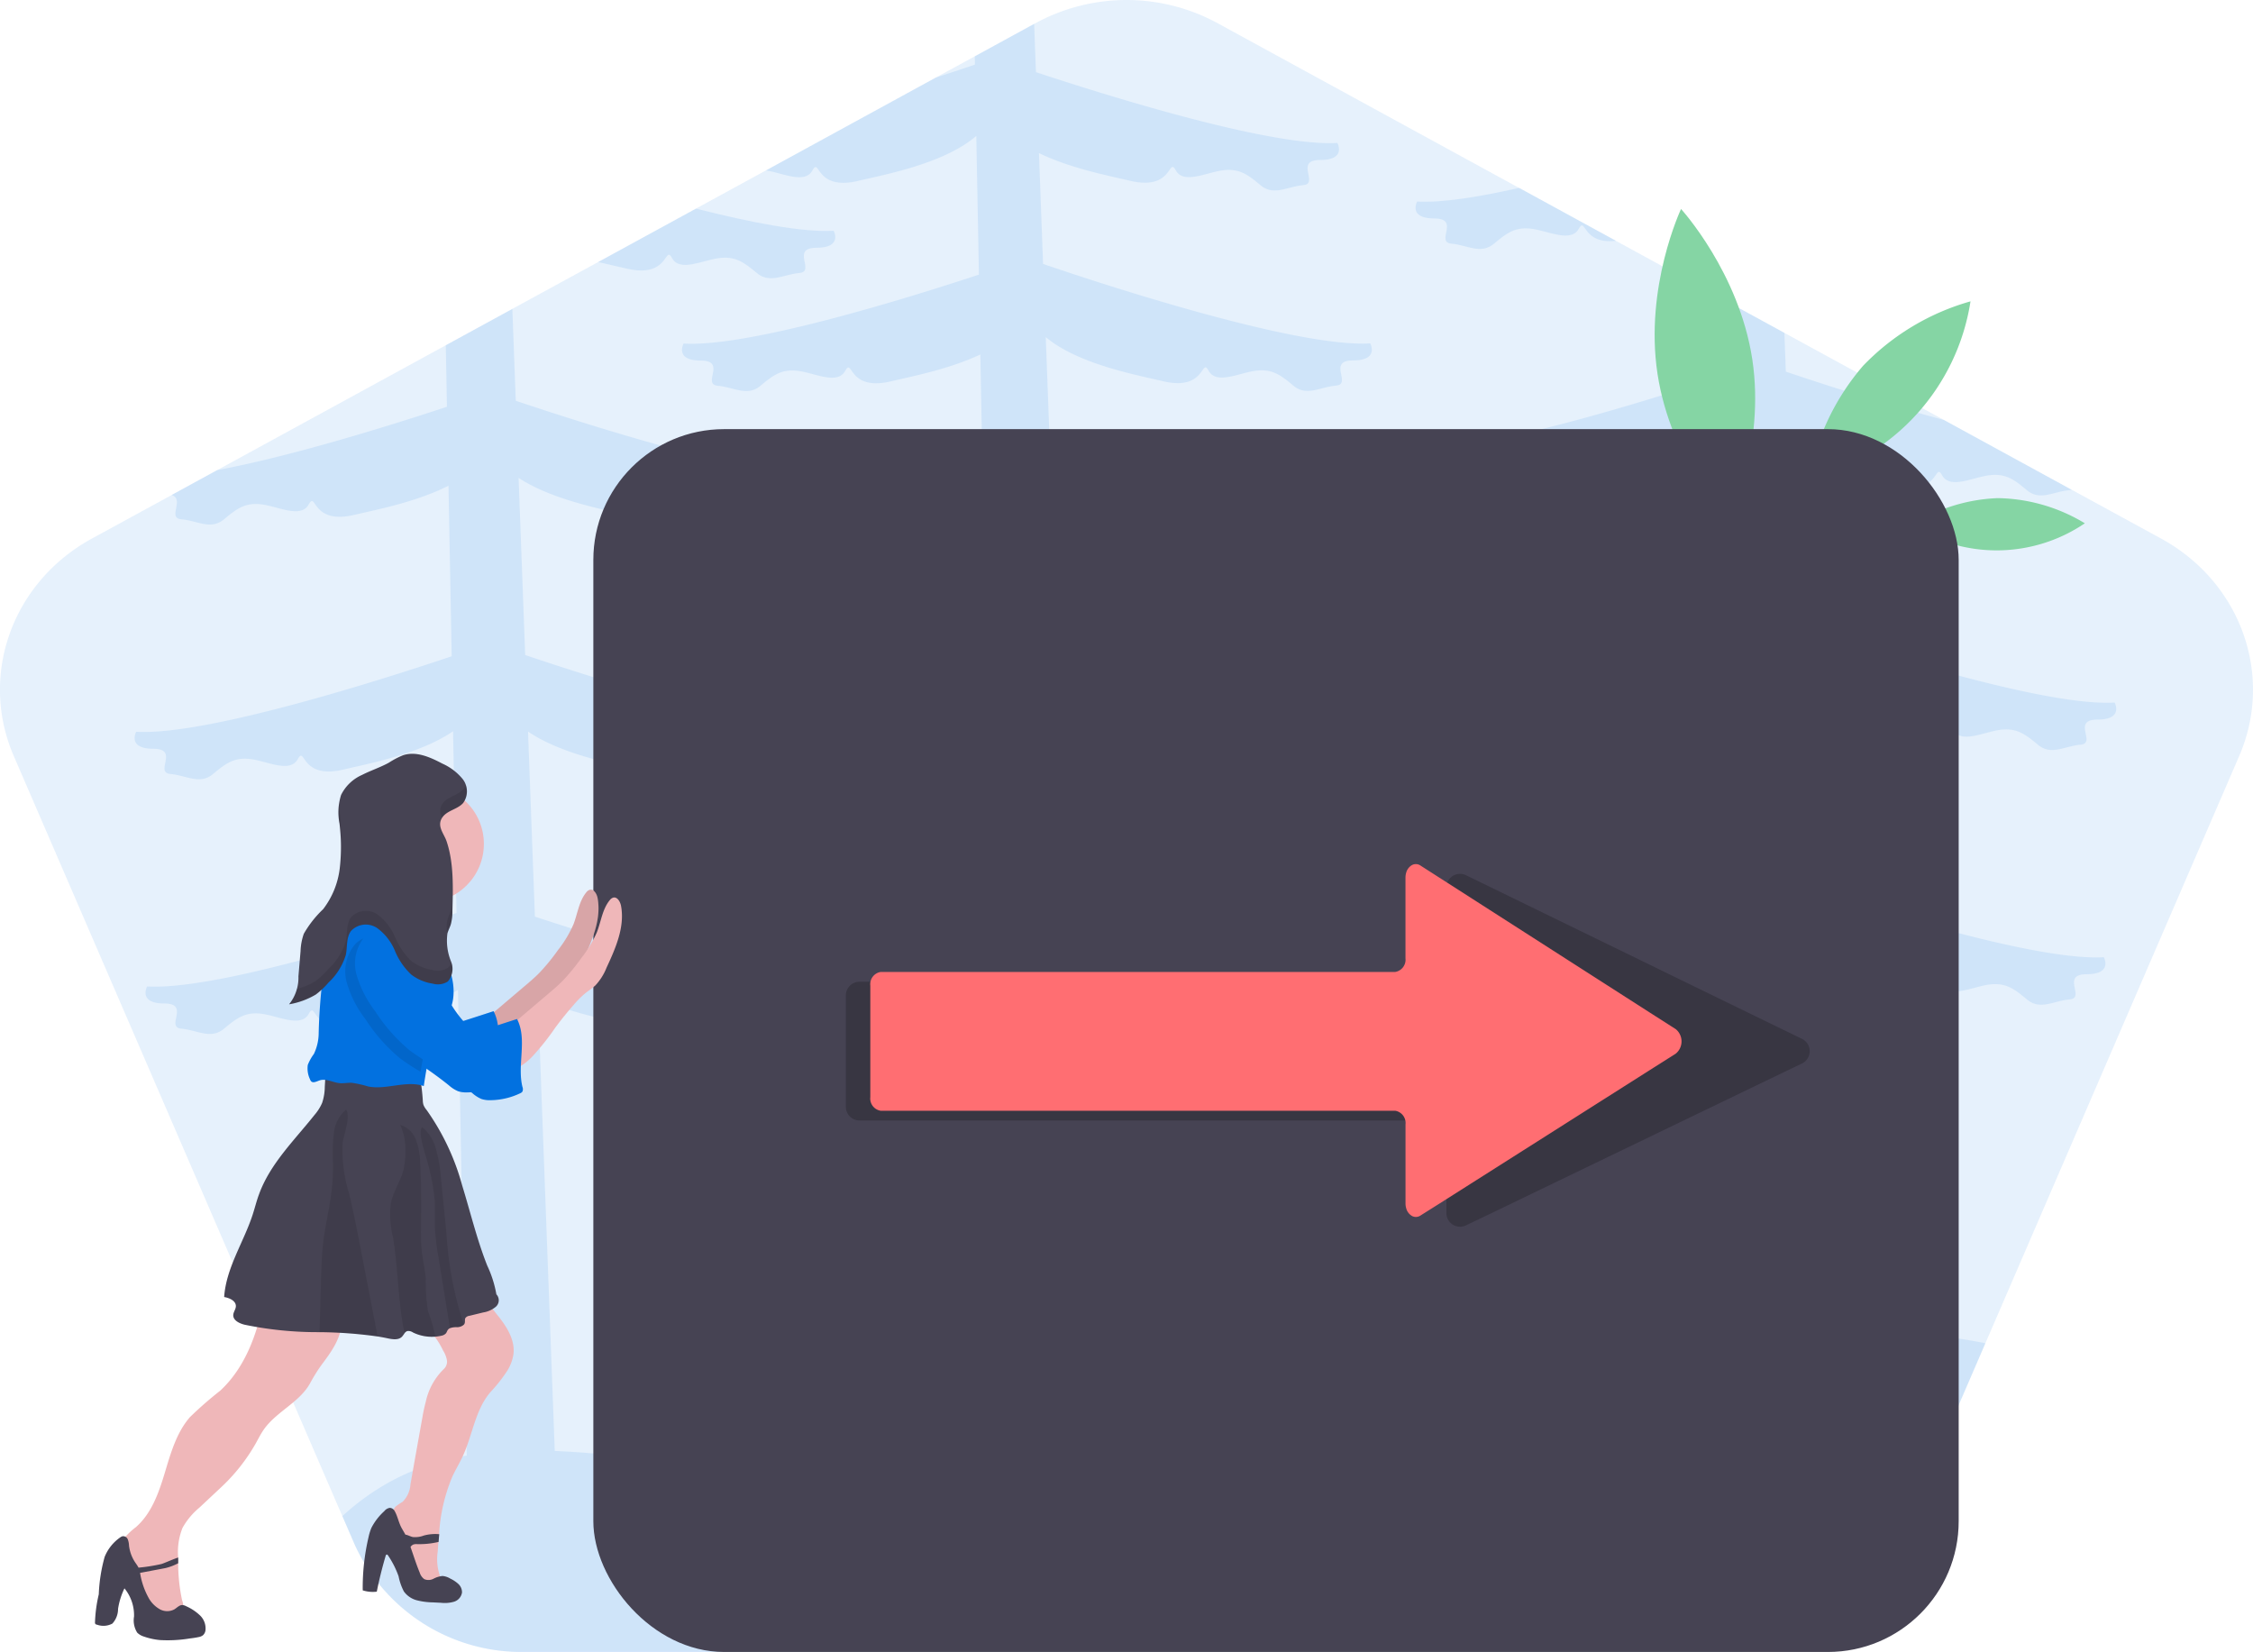 <svg xmlns="http://www.w3.org/2000/svg" width="282" height="206.758" viewBox="0 0 282 206.758">
  <defs>
    <style>
      .cls-1, .cls-8 {
        fill: #0271e0;
      }

      .cls-1, .cls-7, .cls-9 {
        opacity: 0.1;
      }

      .cls-2 {
        fill: #85d5a4;
      }

      .cls-3 {
        fill: #464353;
      }

      .cls-4 {
        opacity: 0.2;
      }

      .cls-5 {
        fill: #ff6e72;
      }

      .cls-6 {
        fill: #efb7b9;
      }
    </style>
  </defs>
  <g id="undraw_moving_forward_lhhd" transform="translate(0.002 0.018)">
    <path id="Path_301" data-name="Path 301" class="cls-1" d="M303.552,121.76l-31.768,73.5L260.914,220.4A22.9,22.9,0,0,1,239.775,233.9H88.781A22.9,22.9,0,0,1,67.643,220.4L66.127,216.9,25,121.76c-4.374-10.122-.193-21.759,9.779-27.211L44.759,89.1l5.706-3.117,28.61-15.628L87.407,65.8,98.15,59.937l12.241-6.687,8.738-4.77L140.4,36.857l4.88-2.66,7.427-4.058.208-.11a23.828,23.828,0,0,1,22.737,0L213.42,50.666l12.122,6.623h0l12.439,6.794,8.628,4.711,19.967,10.9h0l15.989,8.735h0l11.2,6.112C303.745,99.993,307.926,111.638,303.552,121.76Z" transform="translate(-23.28 -27.16)"/>
    <path id="Path_302" data-name="Path 302" class="cls-1" d="M333.036,141.438c-.917-.22-2.139-.489-3.516-.812l12.241-6.687c6.8,1.731,13.339,3,17.234,2.77,0,0,1.169,2.132-2.137,2.132s-.1,2.968-2.142,3.154-3.694,1.389-5.347,0-2.721-2.132-4.763-1.856-4.863,1.76-5.836,0S338.48,142.734,333.036,141.438Z" transform="translate(-254.65 -107.848)"/>
    <path id="Path_303" data-name="Path 303" class="cls-1" d="M748.18,125.021c3.027.178,7.662-.55,12.772-1.711l12.122,6.623c-4.291.516-3.767-3.129-4.67-1.494-.978,1.76-3.794.276-5.836,0s-3.11.462-4.762,1.856-3.306.183-5.347,0,1.164-3.154-2.142-3.154S748.18,125.021,748.18,125.021Z" transform="translate(-570.803 -99.817)"/>
    <path id="Path_304" data-name="Path 304" class="cls-1" d="M337.883,126.459c3.305,0,2.139-2.134,2.139-2.134-9.022.54-32.294-7.014-39.981-9.611l-.824-22.172c4.178,2.758,10.476,3.912,13.474,4.645,5.445,1.3,4.765-3.061,5.736-1.3s3.792.276,5.836,0,3.11.462,4.763,1.853,3.305.183,5.347,0a1.276,1.276,0,0,0,.267-.046L318.65,88.959h0c-7.946-2.137-15.8-4.7-19.786-6.051l-.181-4.851-8.628-4.711.193,10.317c-9.334,3.083-29.319,9.29-37.529,8.8,0,0-1.169,2.132,2.137,2.132s.1,2.968,2.142,3.154,3.694,1.391,5.347,0,2.721-2.132,4.763-1.853,4.863,1.76,5.836,0,.291,2.594,5.736,1.3c2.611-.623,7.718-1.587,11.757-3.645l.4,21.346c-8.141,2.738-30.644,9.973-39.487,9.444,0,0-1.166,2.134,2.139,2.134s.1,2.968,2.139,3.151,3.694,1.391,5.347,0,2.724-2.132,4.765-1.853,4.86,1.76,5.833,0,.291,2.594,5.738,1.3c3.054-.733,9.535-1.924,13.691-4.792l.428,22.737c-8.706,2.9-30.14,9.7-38.722,9.19,0,0-1.169,2.132,2.137,2.132s.122,2.953,2.151,3.149,3.694,1.389,5.347,0,2.721-2.134,4.763-1.856,4.863,1.76,5.836,0,.291,2.594,5.736,1.3c2.873-.685,8.777-1.785,12.943-4.3l.946,50.173h0c-9.836,3.205-19.3,7.74-29.583,9.127-17.178,2.315-34.717-4.4-51.819-4.23l-1.35-36.3c3.912,1.826,8.6,2.716,11.056,3.3,5.447,1.3,4.767-3.059,5.738-1.3s3.792.276,5.833,0,3.112.462,4.765,1.856,3.305.183,5.347,0S241.39,176.1,244.7,176.1s2.137-2.132,2.137-2.132c-8.171.489-28-5.655-37.406-8.75l-.861-23.163c4.178,2.851,10.623,4.039,13.667,4.765,5.445,1.3,4.765-3.059,5.736-1.3s3.794.276,5.836,0,3.11.462,4.763,1.856,3.305.181,5.349,0-1.166-3.154,2.139-3.154,2.137-2.132,2.137-2.132c-9.026.538-32.292-7.017-39.978-9.613l-.826-22.172c4.181,2.758,10.479,3.912,13.474,4.645,5.447,1.3,4.767-3.061,5.738-1.3s3.792.276,5.833,0,3.112.462,4.765,1.853,3.305.183,5.347,0-1.164-3.151,2.142-3.151,2.137-2.132,2.137-2.132c-8.946.528-31.91-6.9-39.775-9.564l-.821-22.06c4.073,3.393,11.356,4.723,14.65,5.508,5.447,1.3,4.767-3.059,5.738-1.3s3.792.276,5.833,0,3.112.462,4.765,1.856,3.305.183,5.347,0-1.164-3.154,2.142-3.154,2.137-2.132,2.137-2.132c-9.449.565-34.5-7.74-40.951-9.943l-.513-13.875c3.973,1.936,8.86,2.86,11.393,3.464,5.445,1.3,4.765-3.061,5.736-1.3s3.794.276,5.836,0,3.11.462,4.763,1.853,3.305.183,5.347,0-1.164-3.154,2.142-3.154,2.137-2.132,2.137-2.132c-8.271.489-28.485-5.8-37.731-8.86l-.225-6.046-7.43,4.061.02,1.037c-1.188.4-2.868.978-4.89,1.623L171.2,57.734c2.041.279,4.853,1.755,5.824,0s.291,2.594,5.738,1.3c3.325-.795,10.726-2.144,14.774-5.623l.328,17.358c-9.569,3.151-28.918,9.112-36.964,8.623,0,0-1.166,2.132,2.139,2.132s.1,2.968,2.139,3.154,3.7,1.389,5.349,0,2.721-2.132,4.763-1.856,4.863,1.76,5.836,0,.291,2.594,5.736,1.3c2.486-.592,7.244-1.5,11.18-3.359l.389,20.666c-9.334,3.083-29.319,9.29-37.531,8.8,0,0-1.166,2.132,2.139,2.132s.1,2.968,2.139,3.151,3.7,1.391,5.349,0,2.721-2.132,4.763-1.853,4.863,1.76,5.836,0,.291,2.594,5.736,1.3c2.609-.621,7.718-1.587,11.755-3.645l.4,21.346c-8.144,2.721-30.646,9.963-39.487,9.437,0,0-1.169,2.132,2.137,2.132s.1,2.968,2.142,3.154,3.694,1.389,5.347,0,2.721-2.132,4.763-1.856,4.863,1.76,5.836,0,.291,2.594,5.738,1.3c3.051-.733,9.535-1.924,13.7-4.792l.428,22.749c-8.711,2.907-30.14,9.7-38.724,9.19,0,0-1.166,2.132,2.139,2.132s.1,2.968,2.139,3.154,3.7,1.389,5.349,0,2.721-2.132,4.763-1.856,4.863,1.76,5.836,0,.291,2.594,5.736,1.3c2.873-.685,8.777-1.785,12.943-4.3l.733,38.455h0l-.31.068c-6.931,1.582-13.349,4.851-20.317,6.207-11.369,2.222-23.564-.68-35.133-1.139l-2.11-56.694c3.912,1.826,8.6,2.716,11.058,3.3,5.445,1.3,4.765-3.059,5.736-1.3s3.792.276,5.836,0,3.11.462,4.763,1.856,3.305.183,5.347,0S174.242,162,177.547,162s2.137-2.132,2.137-2.132c-8.171.489-28-5.655-37.394-8.75l-.861-23.163c4.176,2.851,10.623,4.039,13.664,4.765,5.447,1.3,4.767-3.059,5.736-1.3s3.794.276,5.836,0,3.112.462,4.765,1.856,3.305.181,5.347,0-1.166-3.154,2.139-3.154,2.139-2.132,2.139-2.132c-9.029.538-32.294-7.017-39.981-9.613l-.826-22.172c4.181,2.76,10.479,3.912,13.476,4.645,5.445,1.3,4.765-3.061,5.736-1.3s3.792.276,5.836,0,3.122.447,4.763,1.841,3.305.181,5.347,0-1.164-3.154,2.142-3.154,2.137-2.132,2.137-2.132c-8.956.535-31.922-6.9-39.79-9.552l-.428-11.491-8.332,4.545.144,7.7c-6.819,2.254-19.314,6.171-28.761,7.926l-5.706,3.117c1.692.553-.582,2.873,1.222,3.039,2.041.181,3.694,1.389,5.347,0s2.721-2.134,4.763-1.856,4.863,1.76,5.836,0,.291,2.594,5.736,1.3c2.611-.621,7.718-1.587,11.757-3.645l.4,21.346c-8.141,2.738-30.644,9.975-39.487,9.447,0,0-1.166,2.132,2.139,2.132s.1,2.968,2.139,3.154,3.694,1.389,5.347,0,2.724-2.132,4.765-1.856,4.86,1.76,5.833,0,.291,2.594,5.738,1.3c3.054-.733,9.535-1.924,13.7-4.792l.43,22.749c-8.706,2.907-30.14,9.7-38.722,9.19,0,0-1.169,2.132,2.137,2.132s.1,2.968,2.142,3.154,3.694,1.389,5.347,0,2.721-2.132,4.763-1.856,4.863,1.76,5.836,0,.291,2.594,5.736,1.3c2.873-.685,8.777-1.785,12.943-4.3l1.1,58.285h0a31.487,31.487,0,0,0-8.476,2.689,30.05,30.05,0,0,0-7.09,4.89l1.516,3.508a22.9,22.9,0,0,0,21.138,13.491H291.834a22.9,22.9,0,0,0,21.138-13.491l10.87-25.145a57.127,57.127,0,0,0-20.485-.435h0l-1.711-46.452c3.912,1.826,8.6,2.714,11.058,3.3,5.445,1.3,4.765-3.061,5.736-1.3s3.792.276,5.836,0,3.11.462,4.763,1.856,3.305.181,5.347,0-1.164-3.154,2.142-3.154,2.137-2.132,2.137-2.132c-8.171.489-28-5.655-37.394-8.75l-.861-23.163c4.176,2.848,10.623,4.039,13.664,4.765,5.447,1.3,4.767-3.061,5.736-1.3s3.794.276,5.836,0,3.112.462,4.765,1.853,3.305.183,5.347,0S334.578,126.459,337.883,126.459Z" transform="translate(-75.339 -36.414)"/>
    <path id="Path_305" data-name="Path 305" class="cls-2" d="M882.6,152.955c1.653,10.894-2.934,20.627-2.934,20.627s-7.278-7.931-8.931-18.825,2.946-20.627,2.946-20.627S880.945,142.061,882.6,152.955Z" transform="translate(-663.273 -107.991)"/>
    <path id="Path_306" data-name="Path 306" class="cls-2" d="M1012.623,282.147a21.652,21.652,0,0,1,10.894,3.149,19.666,19.666,0,0,1-21.718.237A21.637,21.637,0,0,1,1012.623,282.147Z" transform="translate(-762.567 -219.82)"/>
    <path id="Path_307" data-name="Path 307" class="cls-2" d="M956.193,189.478a29.94,29.94,0,0,0-6.762,14.151,27.214,27.214,0,0,0,20.209-22.219A29.939,29.939,0,0,0,956.193,189.478Z" transform="translate(-723.001 -143.712)"/>
    <rect id="Rectangle_116" data-name="Rectangle 116" class="cls-3" width="170.895" height="153.048" rx="16.37" transform="translate(74.264 53.692)"/>
    <g id="Group_247" data-name="Group 247" class="cls-4" transform="translate(105.872 109.353)">
      <path id="Path_308" data-name="Path 308" d="M535.914,498.222l-4.3,2.068L496.9,517.028l-3.063,1.467a1.712,1.712,0,0,1-2.315-.9,1.68,1.68,0,0,1-.122-.633v-9.887a1.711,1.711,0,0,0-1.7-1.711H417.941a1.711,1.711,0,0,1-1.711-1.7v-13.96A1.711,1.711,0,0,1,417.941,488H489.7a1.711,1.711,0,0,0,1.7-1.7V476.189a1.68,1.68,0,0,1,.122-.633,1.711,1.711,0,0,1,2.32-.892l3.059,1.489,34.717,16.914,4.305,2.09a1.711,1.711,0,0,1-.007,3.066Z" transform="translate(-416.23 -474.496)"/>
    </g>
    <path id="Path_309" data-name="Path 309" class="cls-5" d="M504.044,493.222l-3.266,2.068L474.4,512.028l-2.328,1.467a1.019,1.019,0,0,1-1.026.049,1.557,1.557,0,0,1-.733-.946,2.152,2.152,0,0,1-.093-.633v-9.887a1.553,1.553,0,0,0-1.291-1.711H404.531a1.546,1.546,0,0,1-1.3-1.7v-13.96a1.549,1.549,0,0,1,1.3-1.711h64.394a1.549,1.549,0,0,0,1.291-1.7V471.189a2.152,2.152,0,0,1,.093-.633,1.555,1.555,0,0,1,.736-.945,1.019,1.019,0,0,1,1.027.053l2.324,1.489,26.382,16.913,3.272,2.09a1.988,1.988,0,0,1-.006,3.066Z" transform="translate(-294.299 -361.365)"/>
    <path id="Path_310" data-name="Path 310" class="cls-6" d="M113.15,695.529c.083,2.044-1.222,3.855-2.445,5.484a20.54,20.54,0,0,0-1.5,2.4c-1.345,2.4-4.234,3.535-5.8,5.794-.379.548-.672,1.149-1,1.729a23.094,23.094,0,0,1-4.225,5.379l-2.829,2.65a8.92,8.92,0,0,0-2.1,2.523,8.121,8.121,0,0,0-.543,3.729v.711a22.253,22.253,0,0,0,.489,4.616,2.37,2.37,0,0,1,.083,1.467,1.914,1.914,0,0,1-1.249.932,2.68,2.68,0,0,1-1.711.115,2.863,2.863,0,0,1-1.274-1.139c-1.65-2.274-2.32-5.08-3.3-7.714a1.736,1.736,0,0,1,.377-1.631,9.392,9.392,0,0,1,1.291-1.178c1.956-1.711,2.858-4.278,3.606-6.757s1.467-5.073,3.166-7.019a47.513,47.513,0,0,1,3.787-3.308c3.068-2.841,4.6-6.987,5.4-11.095a8.388,8.388,0,0,1,2.86-.037l5.044.67a2.281,2.281,0,0,1,1.5.592A1.816,1.816,0,0,1,113.15,695.529Z" transform="translate(-70.408 -530.278)"/>
    <path id="Path_311" data-name="Path 311" class="cls-6" d="M239.182,695.666a5.361,5.361,0,0,1-.79,2.142,19.254,19.254,0,0,1-2.068,2.628c-1.927,2.2-2.252,5.359-3.479,8.022-.4.866-.892,1.682-1.3,2.543a21.637,21.637,0,0,0-1.677,7.259c-.029.323-.056.646-.081.966-.034.4-.061.8-.09,1.193a6.276,6.276,0,0,0,.3,3.1,3.8,3.8,0,0,1,.614,1.435,2.4,2.4,0,0,1-2.934.054,5.907,5.907,0,0,1-1.863-2.53,23.277,23.277,0,0,1-1.748-5.552,2.362,2.362,0,0,1,.325-2.11,8.916,8.916,0,0,1,.919-.626,3.448,3.448,0,0,0,.978-2.2q.733-4.156,1.484-8.313a20.179,20.179,0,0,1,.433-2.012,8.053,8.053,0,0,1,2.257-4.088,1.249,1.249,0,0,0,.379-1.147,3.478,3.478,0,0,0-.469-1.164,9.9,9.9,0,0,0-3.582-4.093,18.507,18.507,0,0,1,5.64-3.232,2.239,2.239,0,0,1,1.161-.2,1.971,1.971,0,0,1,.6.245,10.386,10.386,0,0,1,2.768,2.577C238.175,692.041,239.385,693.772,239.182,695.666Z" transform="translate(-174.911 -526.249)"/>
    <path id="Path_312" data-name="Path 312" class="cls-3" d="M85.023,823.482a6.032,6.032,0,0,0-1.711-1.137,1.185,1.185,0,0,0-.465-.154c-.394-.02-.689.335-1.027.54a1.9,1.9,0,0,1-1.795,0,3.667,3.667,0,0,1-1.337-1.281,9.463,9.463,0,0,1-1.159-3.284l3.134-.592a6.6,6.6,0,0,0,1.638-.616v-.711c-.579.174-1.809.733-2.1.809a21.841,21.841,0,0,1-2.865.455c-.149-.3-.364-.553-.538-.844a4.807,4.807,0,0,1-.653-1.914,2.418,2.418,0,0,0-.154-.782.621.621,0,0,0-.66-.389.839.839,0,0,0-.281.139,5.452,5.452,0,0,0-1.956,2.445,20.27,20.27,0,0,0-.733,4.682,17.661,17.661,0,0,0-.474,3.523.244.244,0,0,0,.244.276,2.351,2.351,0,0,0,1.934-.137,2.72,2.72,0,0,0,.709-1.841,9.045,9.045,0,0,1,.8-2.567,5.313,5.313,0,0,1,1.2,3.523,2.865,2.865,0,0,0,.4,2.024,2.039,2.039,0,0,0,.843.489,8.418,8.418,0,0,0,1.99.435,16.859,16.859,0,0,0,3.692-.191c.386-.049.775-.1,1.159-.183a1.222,1.222,0,0,0,.54-.225,1,1,0,0,0,.318-.618A2.254,2.254,0,0,0,85.023,823.482Z" transform="translate(-59.999 -621.324)"/>
    <path id="Path_313" data-name="Path 313" class="cls-3" d="M220.924,808.573a4.023,4.023,0,0,0-1-.665,2.277,2.277,0,0,0-.978-.33,3.074,3.074,0,0,0-1.132.347,1.339,1.339,0,0,1-1.149.049,1.557,1.557,0,0,1-.57-.809c-.44-1.051-.773-2.146-1.156-3.217a.807.807,0,0,1,.379-.315,1.192,1.192,0,0,1,.372-.044,10.575,10.575,0,0,0,2.765-.274c.024-.32.051-.643.081-.966a5.409,5.409,0,0,0-1.936.169,3.062,3.062,0,0,1-1.372.186c-.318-.066-.619-.259-.929-.3-.147-.271-.306-.533-.457-.8-.386-.685-.506-1.482-.883-2.144a.734.734,0,0,0-.606-.408,1.056,1.056,0,0,0-.689.406,7.368,7.368,0,0,0-1.621,2.1,6.4,6.4,0,0,0-.352,1.139,27.792,27.792,0,0,0-.733,6.679,4.157,4.157,0,0,0,1.76.166q.455-2.269,1.112-4.491a.225.225,0,0,1,.086-.139c.1-.051.2.054.244.147a11.437,11.437,0,0,1,1.286,2.555,7.007,7.007,0,0,0,.663,1.9,2.908,2.908,0,0,0,1.64,1.11,8.716,8.716,0,0,0,2,.259l1,.049a4.187,4.187,0,0,0,1.618-.127,1.439,1.439,0,0,0,1.017-1.159A1.423,1.423,0,0,0,220.924,808.573Z" transform="translate(-163.559 -610.348)"/>
    <path id="Path_314" data-name="Path 314" class="cls-3" d="M172.028,603.435a3.194,3.194,0,0,1-1.587.719l-1.738.423a.711.711,0,0,0-.489.276c-.1.181-.029.408-.078.609a.516.516,0,0,1-.11.215,1.267,1.267,0,0,1-.895.32,2.293,2.293,0,0,0-.843.125.682.682,0,0,0-.284.23c-.088.127-.125.284-.218.406a1.008,1.008,0,0,1-.6.313,5.24,5.24,0,0,1-.733.112,5.379,5.379,0,0,1-2.812-.53,1,1,0,0,0-.7-.169.68.68,0,0,0-.35.281,4.411,4.411,0,0,1-.291.4c-.45.489-1.222.357-1.87.22-.4-.086-.8-.159-1.2-.225a55.093,55.093,0,0,0-7.278-.54,45.01,45.01,0,0,1-9.361-.927c-.665-.161-1.467-.543-1.435-1.222.022-.389.33-.733.328-1.115,0-.665-.814-1.022-1.467-1.132.245-3.633,2.418-6.814,3.555-10.268.284-.858.489-1.738.809-2.587,1.384-3.824,4.423-6.758,6.951-9.941a5.947,5.947,0,0,0,.944-1.489,6.491,6.491,0,0,0,.335-2.012l.139-2.393a42.289,42.289,0,0,1,11.056.687.751.751,0,0,1,.773.733q.213,1.313.3,2.638a2.178,2.178,0,0,0,.083.577,2.393,2.393,0,0,0,.4.653,29.869,29.869,0,0,1,4.45,9.447c1.027,3.335,1.843,6.763,3.134,10.024a14.147,14.147,0,0,1,1.144,3.594A1.078,1.078,0,0,1,172.028,603.435Z" transform="translate(-109.962 -439.908)"/>
    <path id="Path_315" data-name="Path 315" class="cls-7" d="M194.118,623.59a55.072,55.072,0,0,0-7.278-.54q.1-3.374.2-6.748c.046-1.5.09-2.995.269-4.479.244-2.112.768-4.183,1.027-6.293a27.9,27.9,0,0,0,.2-3.643,21.329,21.329,0,0,1,.1-3.709,4.387,4.387,0,0,1,1.535-2.978c.621.851-.332,3.227-.445,4.244a18.792,18.792,0,0,0,.834,6.3c.592,2.486,1.076,5,1.557,7.508Q193.123,618.419,194.118,623.59Z" transform="translate(-146.853 -456.336)"/>
    <path id="Path_316" data-name="Path 316" class="cls-7" d="M228.585,629.52a5.379,5.379,0,0,1-2.812-.531,1,1,0,0,0-.7-.169.68.68,0,0,0-.35.281c-.826-3.924-.782-8.007-1.435-11.98a11.863,11.863,0,0,1-.284-4.261c.293-1.5,1.24-2.8,1.609-4.288a11.437,11.437,0,0,0,.208-2.987,7.175,7.175,0,0,0-.638-2.565,2.958,2.958,0,0,1,1.929,1.768,8.324,8.324,0,0,1,.565,3.024c.137,2.491.159,4.985.122,7.479a27.667,27.667,0,0,0,.078,3.489c.127,1.142.408,2.264.5,3.408a24.8,24.8,0,0,0,.281,4.117A20.674,20.674,0,0,1,228.585,629.52Z" transform="translate(-174.093 -462.245)"/>
    <path id="Path_317" data-name="Path 317" class="cls-7" d="M244.072,628.837a1.267,1.267,0,0,1-.895.32,2.293,2.293,0,0,0-.843.125q-.733-4.474-1.45-8.943a30.374,30.374,0,0,1-.421-3.318c-.064-1.289.037-2.579-.054-3.865a27.137,27.137,0,0,0-.885-4.645c-.225-.912-1.257-3.631-.68-4.4a5.226,5.226,0,0,1,1.753,2.819,17.977,17.977,0,0,1,.6,3.511l.689,6.9a45.213,45.213,0,0,0,2.107,11.281C244.021,628.693,244.048,628.776,244.072,628.837Z" transform="translate(-186.013 -463.068)"/>
    <path id="Path_318" data-name="Path 318" class="cls-6" d="M273.148,494.676c.645-.545,1.291-1.093,1.883-1.694a25.811,25.811,0,0,0,2.308-2.821,14.765,14.765,0,0,0,1.956-3.242c.526-1.35.687-2.885,1.6-4a.917.917,0,0,1,.413-.323c.521-.164.909.489,1.01,1.029.489,2.645-.677,5.286-1.812,7.726a7.019,7.019,0,0,1-1.413,2.24,13.253,13.253,0,0,1-1.112.853,11.643,11.643,0,0,0-1.575,1.55q-1.222,1.389-2.325,2.878a31.513,31.513,0,0,1-2.848,3.582,7.171,7.171,0,0,1-3.946,2.169c.433-.059.291-2.6.245-2.919a14.841,14.841,0,0,1-.394-1.467c-.012-.557.215-.638.675-1.029Z" transform="translate(-207.52 -371.239)"/>
    <path id="Path_319" data-name="Path 319" class="cls-7" d="M273.148,494.676c.645-.545,1.291-1.093,1.883-1.694a25.811,25.811,0,0,0,2.308-2.821,14.765,14.765,0,0,0,1.956-3.242c.526-1.35.687-2.885,1.6-4a.917.917,0,0,1,.413-.323c.521-.164.909.489,1.01,1.029.489,2.645-.677,5.286-1.812,7.726a7.019,7.019,0,0,1-1.413,2.24,13.253,13.253,0,0,1-1.112.853,11.643,11.643,0,0,0-1.575,1.55q-1.222,1.389-2.325,2.878a31.513,31.513,0,0,1-2.848,3.582,7.171,7.171,0,0,1-3.946,2.169c.433-.059.291-2.6.245-2.919a14.841,14.841,0,0,1-.394-1.467c-.012-.557.215-.638.675-1.029Z" transform="translate(-207.52 -371.239)"/>
    <path id="Path_320" data-name="Path 320" class="cls-6" d="M207.12,466.66s-1.467,7.335-3.178,8.557,9.29,2.689,9.29,2.689.244-5.868,3.178-8.557S207.12,466.66,207.12,466.66Z" transform="translate(-159.637 -359.223)"/>
    <path id="Path_321" data-name="Path 321" class="cls-8" d="M196.161,498.6a3.066,3.066,0,0,0-1.878,1,5.23,5.23,0,0,0-.978,4.78,13.908,13.908,0,0,0,2.305,4.5,21.577,21.577,0,0,0,4.371,4.948,32.912,32.912,0,0,0,2.949,1.9,48.2,48.2,0,0,1,4.858,3.423,4.081,4.081,0,0,0,1.149.734,3.278,3.278,0,0,0,1.122.147,8.8,8.8,0,0,0,3.706-.863.683.683,0,0,0,.279-.2.748.748,0,0,0,.012-.6c-.689-2.787.641-5.948-.68-8.5-1.435.467-3.01.978-4.445,1.433a1.628,1.628,0,0,1-.694.117,1.468,1.468,0,0,1-.748-.408,15.063,15.063,0,0,1-3.423-5.068,20.531,20.531,0,0,0-3.156-5.266C199.513,499.18,198.205,498.383,196.161,498.6Z" transform="translate(-151.598 -383.327)"/>
    <path id="Path_322" data-name="Path 322" class="cls-1" d="M196.161,498.6a3.066,3.066,0,0,0-1.878,1,5.23,5.23,0,0,0-.978,4.78,13.908,13.908,0,0,0,2.305,4.5,21.577,21.577,0,0,0,4.371,4.948,32.912,32.912,0,0,0,2.949,1.9,48.2,48.2,0,0,1,4.858,3.423,4.081,4.081,0,0,0,1.149.734,3.278,3.278,0,0,0,1.122.147,8.8,8.8,0,0,0,3.706-.863.683.683,0,0,0,.279-.2.748.748,0,0,0,.012-.6c-.689-2.787.641-5.948-.68-8.5-1.435.467-3.01.978-4.445,1.433a1.628,1.628,0,0,1-.694.117,1.468,1.468,0,0,1-.748-.408,15.063,15.063,0,0,1-3.423-5.068,20.531,20.531,0,0,0-3.156-5.266C199.513,499.18,198.205,498.383,196.161,498.6Z" transform="translate(-151.598 -383.327)"/>
    <circle id="Ellipse_47" data-name="Ellipse 47" class="cls-6" cx="7.335" cy="7.335" r="7.335" transform="translate(45.893 98.269)"/>
    <path id="Path_323" data-name="Path 323" class="cls-8" d="M198.34,506.33l-.017.032c-.423.785-1.056,1.445-1.491,2.227a9.839,9.839,0,0,0-.912,2.89q-.2,1-.374,2.007c-.117.68-.227,1.359-.328,2.044-2.215-.751-4.67.509-6.963.049a13.929,13.929,0,0,0-2.044-.457c-.511-.024-1.024.091-1.535.042-.848-.081-1.689-.614-2.5-.342-.362.122-.809.381-1.068.1a.775.775,0,0,1-.132-.244,3.132,3.132,0,0,1-.274-1.8,5.948,5.948,0,0,1,.763-1.369,6.139,6.139,0,0,0,.6-2.648,70.105,70.105,0,0,1,.531-7.061,12.65,12.65,0,0,1,2.775-6.415,4.631,4.631,0,0,1,2.934-1.7c4.237-.342,7.665,1.995,9.515,5.706C198.892,501.545,199.464,504.2,198.34,506.33Z" transform="translate(-142.178 -379.617)"/>
    <path id="Path_324" data-name="Path 324" class="cls-6" d="M285.148,498.676c.645-.545,1.291-1.093,1.883-1.694a25.818,25.818,0,0,0,2.308-2.821,14.77,14.77,0,0,0,1.956-3.242c.526-1.35.687-2.885,1.6-4a.917.917,0,0,1,.413-.323c.521-.164.909.489,1.01,1.029.489,2.645-.677,5.286-1.812,7.726a7.019,7.019,0,0,1-1.413,2.239,13.245,13.245,0,0,1-1.112.853,11.64,11.64,0,0,0-1.575,1.55q-1.222,1.389-2.325,2.878a31.5,31.5,0,0,1-2.848,3.582,7.17,7.17,0,0,1-3.946,2.169c.433-.059.291-2.6.245-2.919a14.89,14.89,0,0,1-.394-1.467c-.012-.557.215-.638.675-1.029Z" transform="translate(-216.586 -374.261)"/>
    <path id="Path_325" data-name="Path 325" class="cls-7" d="M212.315,516.32l-.017.032c-.423.785-1.056,1.445-1.491,2.227a9.843,9.843,0,0,0-.912,2.89q-.2,1-.374,2.007a27,27,0,0,1-2.543-1.655,21.541,21.541,0,0,1-4.371-4.951,13.592,13.592,0,0,1-2.305-4.5,5.281,5.281,0,0,1,.978-4.78,3.071,3.071,0,0,1,1.878-1c2.044-.218,3.335.572,4.733,2.076a20.751,20.751,0,0,1,3.156,5.266C211.443,514.731,211.848,515.55,212.315,516.32Z" transform="translate(-156.887 -389.363)"/>
    <path id="Path_326" data-name="Path 326" class="cls-8" d="M208.161,502.6a3.066,3.066,0,0,0-1.878,1,5.231,5.231,0,0,0-.978,4.78,13.907,13.907,0,0,0,2.305,4.5,21.577,21.577,0,0,0,4.371,4.948,32.936,32.936,0,0,0,2.948,1.9,48.181,48.181,0,0,1,4.858,3.423,4.087,4.087,0,0,0,1.149.733,3.276,3.276,0,0,0,1.122.147,8.8,8.8,0,0,0,3.706-.863.682.682,0,0,0,.279-.2.748.748,0,0,0,.012-.6c-.689-2.787.641-5.948-.68-8.5-1.435.467-3.01.978-4.445,1.433a1.624,1.624,0,0,1-.694.117,1.466,1.466,0,0,1-.748-.408,15.061,15.061,0,0,1-3.423-5.068,20.531,20.531,0,0,0-3.156-5.266C211.513,503.18,210.205,502.383,208.161,502.6Z" transform="translate(-160.664 -386.35)"/>
    <path id="Path_327" data-name="Path 327" class="cls-3" d="M193.076,419.185a2.5,2.5,0,0,0-.061-2.995,6.934,6.934,0,0,0-2.55-1.936c-1.513-.8-3.254-1.582-4.89-1.051a10.381,10.381,0,0,0-1.782.929c-1.081.6-2.271.978-3.371,1.54a5.318,5.318,0,0,0-2.626,2.506,7.235,7.235,0,0,0-.2,3.572,23.528,23.528,0,0,1,.034,5.594,10.381,10.381,0,0,1-2.083,5.134,13.484,13.484,0,0,0-2.418,3.076,7.308,7.308,0,0,0-.406,2.169l-.266,3.151a5.33,5.33,0,0,1-1.171,3.506,9.708,9.708,0,0,0,3.342-1.222,9.576,9.576,0,0,0,1.587-1.5,7.834,7.834,0,0,0,2.173-3.472c.208-1.012.034-2.161.65-2.99a2.54,2.54,0,0,1,3.3-.34,6.68,6.68,0,0,1,2.2,2.838,8.518,8.518,0,0,0,2.054,2.975,5.825,5.825,0,0,0,2.66,1.12,2.339,2.339,0,0,0,1.9-.262,2.426,2.426,0,0,0,.4-2.521,6.852,6.852,0,0,1-.443-3.513c.108-.384.3-.733.421-1.12a6.235,6.235,0,0,0,.2-1.692c.068-2.868.2-5.956-.733-8.713-.3-.883-1.1-1.724-.687-2.689C190.824,420.111,192.3,420.07,193.076,419.185Z" transform="translate(-135.105 -318.703)"/>
    <g id="Group_248" data-name="Group 248" class="cls-9" transform="translate(36.185 98.237)">
      <path id="Path_328" data-name="Path 328" d="M196.934,443.281a28.774,28.774,0,0,0-.169-4.051c-.027-.264-.056-.531-.078-.8a11.247,11.247,0,0,0,.078,2.511C196.843,441.718,196.9,442.5,196.934,443.281Z" transform="translate(-190.45 -436.132)"/>
      <path id="Path_329" data-name="Path 329" d="M191.154,500.6a2.339,2.339,0,0,1-1.9.262,5.825,5.825,0,0,1-2.66-1.12,8.826,8.826,0,0,1-2.039-2.985,6.82,6.82,0,0,0-2.2-2.838,2.564,2.564,0,0,0-3.31.34c-.616.829-.443,1.978-.65,2.99a7.848,7.848,0,0,1-2.173,3.472,9.576,9.576,0,0,1-1.587,1.5,7.475,7.475,0,0,1-2.376,1,3.68,3.68,0,0,1-.966,1.956,9.7,9.7,0,0,0,3.342-1.222,9.575,9.575,0,0,0,1.587-1.5,7.835,7.835,0,0,0,2.173-3.472c.208-1.012.034-2.161.65-2.99a2.54,2.54,0,0,1,3.3-.34,6.68,6.68,0,0,1,2.2,2.839,8.49,8.49,0,0,0,2.054,2.968,5.825,5.825,0,0,0,2.66,1.12,2.34,2.34,0,0,0,1.9-.262,2.306,2.306,0,0,0,.443-2.354A1.383,1.383,0,0,1,191.154,500.6Z" transform="translate(-171.29 -477.717)"/>
      <path id="Path_330" data-name="Path 330" d="M251.522,429.563c-.777.885-2.252.929-2.758,2.107a1.724,1.724,0,0,0,.125,1.467c.592-.951,1.912-1.049,2.633-1.87a2.274,2.274,0,0,0,.32-2.237A1.8,1.8,0,0,1,251.522,429.563Z" transform="translate(-229.736 -429.03)"/>
      <path id="Path_331" data-name="Path 331" d="M252.675,480.93a6.235,6.235,0,0,1-.2,1.692c-.12.381-.313.733-.421,1.12a3.768,3.768,0,0,0,0,1.763v-.051c.108-.384.3-.733.421-1.12a6.235,6.235,0,0,0,.2-1.692c.027-1.142.064-2.315.039-3.491C252.7,479.749,252.7,480.336,252.675,480.93Z" transform="translate(-232.232 -466.896)"/>
    </g>
  </g>
</svg>
